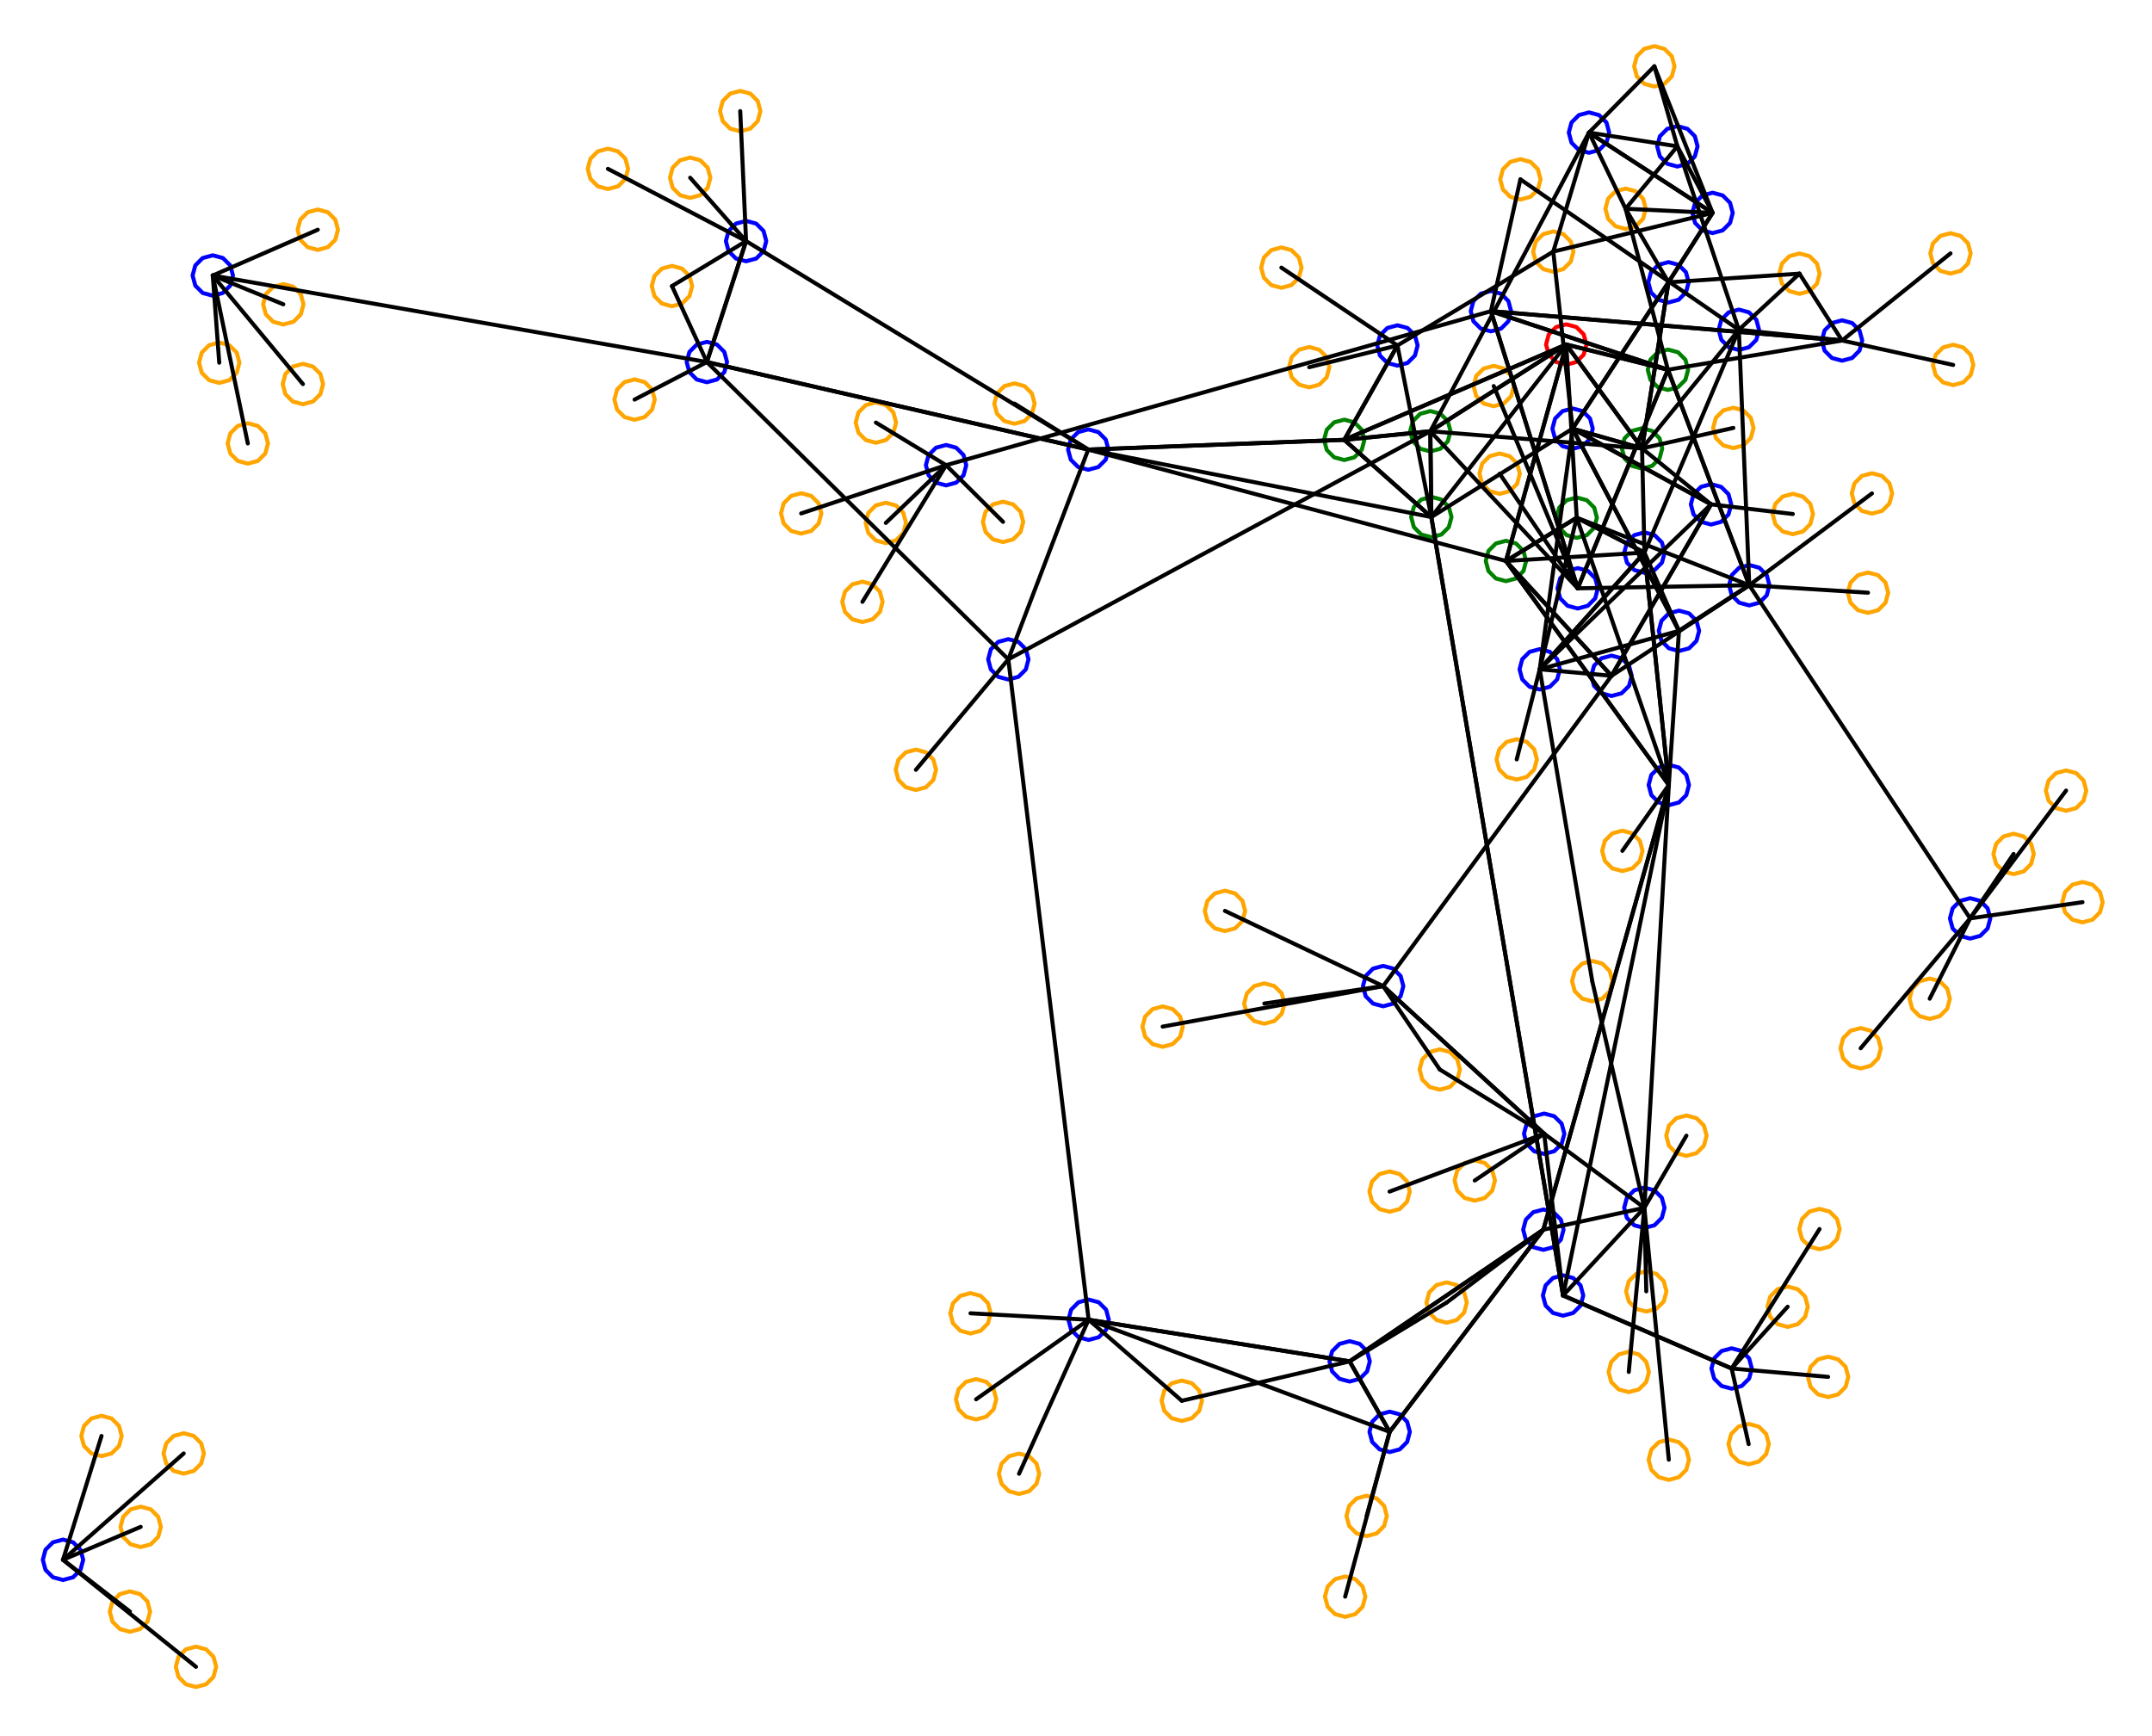 <?xml version="1.0" ?><!DOCTYPE svg  PUBLIC '-//W3C//DTD SVG 1.1//EN'  'http://www.w3.org/Graphics/SVG/1.1/DTD/svg11.dtd'><svg height="430.000" viewBox="-290.000 -231.000 533.000 430.000" width="533.000" xmlns="http://www.w3.org/2000/svg"><line fill="none" stroke="none" stroke-linecap="round" stroke-width="2.0" x1="0.0" x2="0.0" y1="0.0" y2="0.0"/><polygon fill="none" fill-rule="evenodd" points="0.0,0.0 0.0,0.0 0.0,0.0" stroke-linejoin="round"/><polyline fill="none" points="100.759,-80.269 103.259,-80.939 105.089,-82.769 105.759,-85.269 105.089,-87.769 103.259,-89.599 100.759,-90.269 98.259,-89.599 96.429,-87.769 95.759,-85.269 96.429,-82.769 98.259,-80.939 100.759,-80.269" stroke="#00f" stroke-linecap="round" stroke-linejoin="round"/><polyline fill="none" points="-264.857,129.701 -262.357,129.031 -260.527,127.201 -259.857,124.701 -260.527,122.201 -262.357,120.371 -264.857,119.701 -267.357,120.371 -269.187,122.201 -269.857,124.701 -269.187,127.201 -267.357,129.031 -264.857,129.701" stroke="#ffa500" stroke-linecap="round" stroke-linejoin="round"/><polyline fill="none" points="103.55,-193.16 106.05,-193.83 107.881,-195.66 108.55,-198.16 107.881,-200.66 106.05,-202.49 103.55,-203.16 101.05,-202.49 99.22,-200.66 98.55,-198.16 99.22,-195.66 101.05,-193.83 103.55,-193.16" stroke="#00f" stroke-linecap="round" stroke-linejoin="round"/><polyline fill="none" points="-105.215,-166.282 -102.715,-166.952 -100.885,-168.782 -100.215,-171.282 -100.885,-173.782 -102.715,-175.612 -105.215,-176.282 -107.715,-175.612 -109.545,-173.782 -110.215,-171.282 -109.545,-168.782 -107.715,-166.952 -105.215,-166.282" stroke="#00f" stroke-linecap="round" stroke-linejoin="round"/><polyline fill="none" points="-37.606,139.065 -35.106,138.395 -33.276,136.565 -32.606,134.065 -33.276,131.565 -35.106,129.734 -37.606,129.065 -40.106,129.734 -41.936,131.565 -42.606,134.065 -41.936,136.565 -40.106,138.395 -37.606,139.065" stroke="#ffa500" stroke-linecap="round" stroke-linejoin="round"/><polyline fill="none" points="79.265,-148.921 81.765,-149.591 83.595,-151.421 84.265,-153.921 83.595,-156.421 81.765,-158.251 79.265,-158.921 76.765,-158.251 74.935,-156.421 74.265,-153.921 74.935,-151.421 76.765,-149.591 79.265,-148.921" stroke="#00f" stroke-linecap="round" stroke-linejoin="round"/><polyline fill="none" points="97.139,94.902 99.639,94.232 101.469,92.402 102.139,89.902 101.469,87.402 99.639,85.572 97.139,84.902 94.639,85.572 92.809,87.402 92.139,89.902 92.809,92.402 94.639,94.232 97.139,94.902" stroke="#00f" stroke-linecap="round" stroke-linejoin="round"/><polyline fill="none" points="119.739,-209.568 122.239,-210.238 124.069,-212.068 124.739,-214.568 124.069,-217.068 122.239,-218.898 119.739,-219.568 117.239,-218.898 115.409,-217.068 114.739,-214.568 115.409,-212.068 117.239,-210.238 119.739,-209.568" stroke="#ffa500" stroke-linecap="round" stroke-linejoin="round"/><polyline fill="none" points="13.396,-0.364 15.896,-1.034 17.726,-2.864 18.396,-5.364 17.726,-7.864 15.896,-9.695 13.396,-10.364 10.896,-9.695 9.066,-7.864 8.396,-5.364 9.066,-2.864 10.896,-1.034 13.396,-0.364" stroke="#ffa500" stroke-linecap="round" stroke-linejoin="round"/><polyline fill="none" points="123.324,135.58 125.824,134.91 127.654,133.08 128.324,130.58 127.654,128.08 125.824,126.25 123.324,125.58 120.824,126.25 118.994,128.08 118.324,130.58 118.994,133.08 120.824,134.91 123.324,135.58" stroke="#ffa500" stroke-linecap="round" stroke-linejoin="round"/><polyline fill="none" points="64.26,-119.176 66.76,-119.846 68.59,-121.676 69.26,-124.176 68.59,-126.676 66.76,-128.506 64.26,-129.176 61.76,-128.506 59.93,-126.676 59.26,-124.176 59.93,-121.676 61.76,-119.846 64.26,-119.176" stroke="#008000" stroke-linecap="round" stroke-linejoin="round"/><polyline fill="none" points="92.254,78.6 94.754,77.93 96.584,76.1 97.254,73.6 96.584,71.1 94.754,69.27 92.254,68.6 89.754,69.27 87.924,71.1 87.254,73.6 87.924,76.1 89.754,77.93 92.254,78.6" stroke="#00f" stroke-linecap="round" stroke-linejoin="round"/><polyline fill="none" points="193.092,-163.231 195.592,-163.901 197.422,-165.731 198.092,-168.231 197.422,-170.731 195.592,-172.561 193.092,-173.231 190.592,-172.561 188.762,-170.731 188.092,-168.231 188.762,-165.731 190.592,-163.901 193.092,-163.231" stroke="#ffa500" stroke-linecap="round" stroke-linejoin="round"/><polyline fill="none" points="97.921,-140.663 100.421,-141.333 102.251,-143.163 102.921,-145.663 102.251,-148.163 100.421,-149.993 97.921,-150.663 95.421,-149.993 93.591,-148.163 92.921,-145.663 93.591,-143.163 95.421,-141.333 97.921,-140.663" stroke="#f00" stroke-linecap="round" stroke-linejoin="round"/><polyline fill="none" points="-139.429,-184.174 -136.929,-184.844 -135.099,-186.674 -134.429,-189.174 -135.099,-191.674 -136.929,-193.504 -139.429,-194.174 -141.929,-193.504 -143.76,-191.674 -144.429,-189.174 -143.76,-186.674 -141.929,-184.844 -139.429,-184.174" stroke="#ffa500" stroke-linecap="round" stroke-linejoin="round"/><polyline fill="none" points="166.232,-141.653 168.732,-142.323 170.562,-144.153 171.232,-146.653 170.562,-149.153 168.732,-150.984 166.232,-151.653 163.732,-150.984 161.902,-149.153 161.232,-146.653 161.902,-144.153 163.732,-142.323 166.232,-141.653" stroke="#00f" stroke-linecap="round" stroke-linejoin="round"/><polyline fill="none" points="86.568,-181.569 89.068,-182.239 90.898,-184.069 91.568,-186.569 90.898,-189.069 89.068,-190.899 86.568,-191.569 84.068,-190.899 82.238,-189.069 81.568,-186.569 82.238,-184.069 84.068,-182.239 86.568,-181.569" stroke="#ffa500" stroke-linecap="round" stroke-linejoin="round"/><polyline fill="none" points="-63.154,-35.315 -60.654,-35.985 -58.824,-37.815 -58.154,-40.315 -58.824,-42.815 -60.654,-44.645 -63.154,-45.315 -65.654,-44.645 -67.484,-42.815 -68.154,-40.315 -67.484,-37.815 -65.654,-35.985 -63.154,-35.315" stroke="#ffa500" stroke-linecap="round" stroke-linejoin="round"/><polyline fill="none" points="42.939,-117.046 45.439,-117.716 47.269,-119.546 47.939,-122.046 47.269,-124.546 45.439,-126.376 42.939,-127.046 40.439,-126.376 38.609,-124.546 37.939,-122.046 38.609,-119.546 40.439,-117.716 42.939,-117.046" stroke="#008000" stroke-linecap="round" stroke-linejoin="round"/><polyline fill="none" points="-40.26,-62.676 -37.76,-63.346 -35.929,-65.176 -35.26,-67.676 -35.929,-70.176 -37.76,-72.006 -40.26,-72.676 -42.76,-72.006 -44.59,-70.176 -45.26,-67.676 -44.59,-65.176 -42.76,-63.346 -40.26,-62.676" stroke="#00f" stroke-linecap="round" stroke-linejoin="round"/><polyline fill="none" points="172.662,-79.182 175.162,-79.852 176.993,-81.682 177.662,-84.182 176.993,-86.682 175.162,-88.513 172.662,-89.182 170.162,-88.513 168.332,-86.682 167.662,-84.182 168.332,-81.682 170.162,-79.852 172.662,-79.182" stroke="#ffa500" stroke-linecap="round" stroke-linejoin="round"/><polyline fill="none" points="170.842,33.664 173.342,32.994 175.172,31.164 175.842,28.664 175.172,26.164 173.342,24.334 170.842,23.664 168.342,24.334 166.512,26.164 165.842,28.664 166.512,31.164 168.342,32.994 170.842,33.664" stroke="#ffa500" stroke-linecap="round" stroke-linejoin="round"/><polyline fill="none" points="143.25,-81.037 145.75,-81.707 147.58,-83.537 148.25,-86.037 147.58,-88.537 145.75,-90.368 143.25,-91.037 140.75,-90.368 138.92,-88.537 138.25,-86.037 138.92,-83.537 140.75,-81.707 143.25,-81.037" stroke="#00f" stroke-linecap="round" stroke-linejoin="round"/><polyline fill="none" points="104.359,17.031 106.859,16.361 108.689,14.531 109.359,12.031 108.689,9.531 106.859,7.701 104.359,7.031 101.859,7.701 100.029,9.531 99.359,12.031 100.029,14.531 101.859,16.361 104.359,17.031" stroke="#ffa500" stroke-linecap="round" stroke-linejoin="round"/><polyline fill="none" points="54.165,69.163 56.665,68.493 58.495,66.663 59.165,64.163 58.495,61.663 56.665,59.832 54.165,59.163 51.665,59.832 49.835,61.663 49.165,64.163 49.835,66.663 51.665,68.493 54.165,69.163" stroke="#ffa500" stroke-linecap="round" stroke-linejoin="round"/><polyline fill="none" points="-237.298,-157.758 -234.798,-158.428 -232.968,-160.258 -232.298,-162.758 -232.968,-165.258 -234.798,-167.088 -237.298,-167.758 -239.798,-167.088 -241.628,-165.258 -242.298,-162.758 -241.628,-160.258 -239.798,-158.428 -237.298,-157.758" stroke="#00f" stroke-linecap="round" stroke-linejoin="round"/><polyline fill="none" points="113.405,113.841 115.905,113.171 117.735,111.341 118.405,108.841 117.735,106.341 115.905,104.511 113.405,103.841 110.905,104.511 109.075,106.341 108.405,108.841 109.075,111.341 110.905,113.171 113.405,113.841" stroke="#ffa500" stroke-linecap="round" stroke-linejoin="round"/><polyline fill="none" points="-274.394,160.375 -271.894,159.705 -270.064,157.875 -269.394,155.375 -270.064,152.875 -271.894,151.045 -274.394,150.375 -276.894,151.045 -278.724,152.875 -279.394,155.375 -278.724,157.875 -276.894,159.705 -274.394,160.375" stroke="#00f" stroke-linecap="round" stroke-linejoin="round"/><polyline fill="none" points="193.75,-135.602 196.25,-136.272 198.081,-138.102 198.75,-140.602 198.081,-143.102 196.25,-144.932 193.75,-145.602 191.25,-144.932 189.42,-143.102 188.75,-140.602 189.42,-138.102 191.25,-136.272 193.75,-135.602" stroke="#ffa500" stroke-linecap="round" stroke-linejoin="round"/><polyline fill="none" points="225.786,-2.521 228.286,-3.191 230.116,-5.021 230.786,-7.521 230.116,-10.021 228.286,-11.852 225.786,-12.521 223.286,-11.852 221.456,-10.021 220.786,-7.521 221.456,-5.021 223.286,-3.191 225.786,-2.521" stroke="#ffa500" stroke-linecap="round" stroke-linejoin="round"/><polyline fill="none" points="-49.63,99.316 -47.13,98.646 -45.3,96.816 -44.63,94.316 -45.3,91.816 -47.13,89.986 -49.63,89.316 -52.13,89.986 -53.961,91.816 -54.63,94.316 -53.961,96.816 -52.13,98.646 -49.63,99.316" stroke="#ffa500" stroke-linecap="round" stroke-linejoin="round"/><polyline fill="none" points="85.657,-37.891 88.157,-38.561 89.987,-40.391 90.657,-42.891 89.987,-45.391 88.157,-47.222 85.657,-47.891 83.157,-47.222 81.327,-45.391 80.657,-42.891 81.327,-40.391 83.157,-38.561 85.657,-37.891" stroke="#ffa500" stroke-linecap="round" stroke-linejoin="round"/><polyline fill="none" points="134.163,-173.264 136.663,-173.933 138.493,-175.764 139.163,-178.264 138.493,-180.764 136.663,-182.594 134.163,-183.264 131.663,-182.594 129.833,-180.764 129.163,-178.264 129.833,-175.764 131.663,-173.933 134.163,-173.264" stroke="#00f" stroke-linecap="round" stroke-linejoin="round"/><polyline fill="none" points="-20.466,-114.637 -17.966,-115.307 -16.136,-117.137 -15.466,-119.637 -16.136,-122.137 -17.966,-123.967 -20.466,-124.637 -22.966,-123.967 -24.796,-122.137 -25.466,-119.637 -24.796,-117.137 -22.966,-115.307 -20.466,-114.637" stroke="#00f" stroke-linecap="round" stroke-linejoin="round"/><polyline fill="none" points="92.454,54.836 94.954,54.166 96.785,52.336 97.454,49.836 96.785,47.336 94.954,45.506 92.454,44.836 89.954,45.506 88.124,47.336 87.454,49.836 88.124,52.336 89.954,54.166 92.454,54.836" stroke="#00f" stroke-linecap="round" stroke-linejoin="round"/><polyline fill="none" points="143.103,131.717 145.603,131.047 147.433,129.217 148.103,126.717 147.433,124.217 145.603,122.386 143.103,121.717 140.603,122.386 138.773,124.217 138.103,126.717 138.773,129.217 140.603,131.047 143.103,131.717" stroke="#ffa500" stroke-linecap="round" stroke-linejoin="round"/><polyline fill="none" points="155.682,-158.214 158.182,-158.884 160.012,-160.714 160.682,-163.214 160.012,-165.714 158.182,-167.544 155.682,-168.214 153.182,-167.544 151.352,-165.714 150.682,-163.214 151.352,-160.714 153.182,-158.884 155.682,-158.214" stroke="#ffa500" stroke-linecap="round" stroke-linejoin="round"/><polyline fill="none" points="43.163,169.508 45.663,168.838 47.493,167.008 48.163,164.508 47.493,162.008 45.663,160.178 43.163,159.508 40.663,160.178 38.833,162.008 38.163,164.508 38.833,167.008 40.663,168.838 43.163,169.508" stroke="#ffa500" stroke-linecap="round" stroke-linejoin="round"/><polyline fill="none" points="99.492,-119.819 101.992,-120.489 103.822,-122.319 104.492,-124.819 103.822,-127.319 101.992,-129.15 99.492,-129.819 96.992,-129.15 95.162,-127.319 94.492,-124.819 95.162,-122.319 96.992,-120.489 99.492,-119.819" stroke="#00f" stroke-linecap="round" stroke-linejoin="round"/><polyline fill="none" points="116.7,-114.929 119.2,-115.599 121.03,-117.429 121.7,-119.929 121.03,-122.429 119.2,-124.259 116.7,-124.929 114.2,-124.259 112.37,-122.429 111.7,-119.929 112.37,-117.429 114.2,-115.599 116.7,-114.929" stroke="#008000" stroke-linecap="round" stroke-linejoin="round"/><polyline fill="none" points="-73.06,-121.326 -70.56,-121.995 -68.73,-123.826 -68.06,-126.326 -68.73,-128.826 -70.56,-130.656 -73.06,-131.326 -75.56,-130.656 -77.39,-128.826 -78.06,-126.326 -77.39,-123.826 -75.56,-121.995 -73.06,-121.326" stroke="#ffa500" stroke-linecap="round" stroke-linejoin="round"/><polyline fill="none" points="197.954,1.493 200.454,0.824 202.284,-1.007 202.954,-3.507 202.284,-6.007 200.454,-7.837 197.954,-8.507 195.454,-7.837 193.624,-6.007 192.954,-3.507 193.624,-1.007 195.454,0.824 197.954,1.493" stroke="#00f" stroke-linecap="round" stroke-linejoin="round"/><polyline fill="none" points="160.649,78.453 163.149,77.783 164.98,75.953 165.649,73.453 164.98,70.953 163.149,69.123 160.649,68.453 158.149,69.123 156.319,70.953 155.649,73.453 156.319,75.953 158.149,77.783 160.649,78.453" stroke="#ffa500" stroke-linecap="round" stroke-linejoin="round"/><polyline fill="none" points="2.701,120.981 5.201,120.311 7.032,118.481 7.701,115.981 7.032,113.481 5.201,111.651 2.701,110.981 0.201,111.651 -1.629,113.481 -2.299,115.981 -1.629,118.481 0.201,120.311 2.701,120.981" stroke="#ffa500" stroke-linecap="round" stroke-linejoin="round"/><polyline fill="none" points="52.574,18.267 55.074,17.597 56.904,15.767 57.574,13.267 56.904,10.767 55.074,8.937 52.574,8.267 50.074,8.937 48.244,10.767 47.574,13.267 48.244,15.767 50.074,17.597 52.574,18.267" stroke="#00f" stroke-linecap="round" stroke-linejoin="round"/><polyline fill="none" points="-91.567,-98.822 -89.067,-99.492 -87.237,-101.322 -86.567,-103.822 -87.237,-106.322 -89.067,-108.152 -91.567,-108.822 -94.067,-108.152 -95.897,-106.322 -96.567,-103.822 -95.897,-101.322 -94.067,-99.492 -91.567,-98.822" stroke="#ffa500" stroke-linecap="round" stroke-linejoin="round"/><polyline fill="none" points="79.959,-130.373 82.459,-131.042 84.289,-132.873 84.959,-135.373 84.289,-137.873 82.459,-139.703 79.959,-140.373 77.459,-139.703 75.629,-137.873 74.959,-135.373 75.629,-132.873 77.459,-131.042 79.959,-130.373" stroke="#ffa500" stroke-linecap="round" stroke-linejoin="round"/><polyline fill="none" points="-228.622,-116.159 -226.122,-116.828 -224.292,-118.659 -223.622,-121.159 -224.292,-123.659 -226.122,-125.489 -228.622,-126.159 -231.122,-125.489 -232.952,-123.659 -233.622,-121.159 -232.952,-118.659 -231.122,-116.828 -228.622,-116.159" stroke="#ffa500" stroke-linecap="round" stroke-linejoin="round"/><polyline fill="none" points="139.309,-120.002 141.809,-120.672 143.639,-122.502 144.309,-125.002 143.639,-127.502 141.809,-129.332 139.309,-130.002 136.809,-129.332 134.979,-127.502 134.309,-125.002 134.979,-122.502 136.809,-120.672 139.309,-120.002" stroke="#ffa500" stroke-linecap="round" stroke-linejoin="round"/><polyline fill="none" points="-106.661,-198.476 -104.161,-199.146 -102.331,-200.976 -101.661,-203.476 -102.331,-205.976 -104.161,-207.806 -106.661,-208.476 -109.161,-207.806 -110.991,-205.976 -111.661,-203.476 -110.991,-200.976 -109.161,-199.146 -106.661,-198.476" stroke="#ffa500" stroke-linecap="round" stroke-linejoin="round"/><polyline fill="none" points="68.299,96.651 70.799,95.981 72.63,94.151 73.299,91.651 72.63,89.151 70.799,87.321 68.299,86.651 65.799,87.321 63.969,89.151 63.299,91.651 63.969,94.151 65.799,95.981 68.299,96.651" stroke="#ffa500" stroke-linecap="round" stroke-linejoin="round"/><polyline fill="none" points="123.241,-156.07 125.741,-156.74 127.572,-158.57 128.241,-161.07 127.572,-163.57 125.741,-165.4 123.241,-166.07 120.741,-165.4 118.911,-163.57 118.241,-161.07 118.911,-158.57 120.741,-156.74 123.241,-156.07" stroke="#00f" stroke-linecap="round" stroke-linejoin="round"/><polyline fill="none" points="162.777,115.066 165.277,114.396 167.107,112.566 167.777,110.066 167.107,107.566 165.277,105.736 162.777,105.066 160.277,105.736 158.447,107.566 157.777,110.066 158.447,112.566 160.277,114.396 162.777,115.066" stroke="#ffa500" stroke-linecap="round" stroke-linejoin="round"/><polyline fill="none" points="91.356,-60.21 93.856,-60.88 95.686,-62.71 96.356,-65.21 95.686,-67.71 93.856,-69.54 91.356,-70.21 88.856,-69.54 87.026,-67.71 86.356,-65.21 87.026,-62.71 88.856,-60.88 91.356,-60.21" stroke="#00f" stroke-linecap="round" stroke-linejoin="round"/><polyline fill="none" points="127.686,55.318 130.186,54.648 132.017,52.818 132.686,50.318 132.017,47.818 130.186,45.988 127.686,45.318 125.186,45.988 123.356,47.818 122.686,50.318 123.356,52.818 125.186,54.648 127.686,55.318" stroke="#ffa500" stroke-linecap="round" stroke-linejoin="round"/><polyline fill="none" points="221.719,-30.16 224.219,-30.83 226.049,-32.66 226.719,-35.16 226.049,-37.66 224.219,-39.49 221.719,-40.16 219.219,-39.49 217.389,-37.66 216.719,-35.16 217.389,-32.66 219.219,-30.83 221.719,-30.16" stroke="#ffa500" stroke-linecap="round" stroke-linejoin="round"/><polyline fill="none" points="-48.243,120.617 -45.743,119.947 -43.913,118.117 -43.243,115.617 -43.913,113.117 -45.743,111.287 -48.243,110.617 -50.743,111.287 -52.573,113.117 -53.243,115.617 -52.573,118.117 -50.743,119.947 -48.243,120.617" stroke="#ffa500" stroke-linecap="round" stroke-linejoin="round"/><polyline fill="none" points="173.639,-103.774 176.139,-104.444 177.969,-106.274 178.639,-108.774 177.969,-111.274 176.139,-113.104 173.639,-113.774 171.139,-113.104 169.309,-111.274 168.639,-108.774 169.309,-106.274 171.139,-104.444 173.639,-103.774" stroke="#ffa500" stroke-linecap="round" stroke-linejoin="round"/><polyline fill="none" points="154.039,-98.675 156.539,-99.345 158.369,-101.175 159.039,-103.675 158.369,-106.175 156.539,-108.005 154.039,-108.675 151.539,-108.005 149.709,-106.175 149.039,-103.675 149.709,-101.175 151.539,-99.345 154.039,-98.675" stroke="#ffa500" stroke-linecap="round" stroke-linejoin="round"/><polyline fill="none" points="-241.46,186.887 -238.96,186.217 -237.13,184.387 -236.46,181.887 -237.13,179.387 -238.96,177.557 -241.46,176.887 -243.96,177.557 -245.79,179.387 -246.46,181.887 -245.79,184.387 -243.96,186.217 -241.46,186.887" stroke="#ffa500" stroke-linecap="round" stroke-linejoin="round"/><polyline fill="none" points="-244.498,134.03 -241.998,133.36 -240.168,131.53 -239.498,129.03 -240.168,126.53 -241.998,124.7 -244.498,124.03 -246.998,124.7 -248.828,126.53 -249.498,129.03 -248.828,131.53 -246.998,133.36 -244.498,134.03" stroke="#ffa500" stroke-linecap="round" stroke-linejoin="round"/><polyline fill="none" points="-214.979,-130.867 -212.479,-131.537 -210.649,-133.367 -209.979,-135.867 -210.649,-138.367 -212.479,-140.197 -214.979,-140.867 -217.479,-140.197 -219.309,-138.367 -219.979,-135.867 -219.309,-133.367 -217.479,-131.537 -214.979,-130.867" stroke="#ffa500" stroke-linecap="round" stroke-linejoin="round"/><polyline fill="none" points="-257.814,173.203 -255.314,172.533 -253.484,170.703 -252.814,168.203 -253.484,165.703 -255.314,163.873 -257.814,163.203 -260.314,163.873 -262.144,165.703 -262.814,168.203 -262.144,170.703 -260.314,172.533 -257.814,173.203" stroke="#ffa500" stroke-linecap="round" stroke-linejoin="round"/><polyline fill="none" points="54.187,128.686 56.687,128.016 58.517,126.186 59.187,123.686 58.517,121.186 56.687,119.356 54.187,118.686 51.687,119.356 49.857,121.186 49.187,123.686 49.857,126.186 51.687,128.016 54.187,128.686" stroke="#00f" stroke-linecap="round" stroke-linejoin="round"/><polyline fill="none" points="138.888,112.99 141.388,112.32 143.218,110.49 143.888,107.99 143.218,105.49 141.388,103.66 138.888,102.99 136.388,103.66 134.558,105.49 133.888,107.99 134.558,110.49 136.388,112.32 138.888,112.99" stroke="#00f" stroke-linecap="round" stroke-linejoin="round"/><polyline fill="none" points="133.785,-101.07 136.285,-101.74 138.115,-103.57 138.785,-106.07 138.115,-108.57 136.285,-110.4 133.785,-111.07 131.285,-110.4 129.455,-108.57 128.785,-106.07 129.455,-103.57 131.285,-101.74 133.785,-101.07" stroke="#00f" stroke-linecap="round" stroke-linejoin="round"/><polyline fill="none" points="-114.927,-136.319 -112.427,-136.989 -110.597,-138.819 -109.927,-141.319 -110.597,-143.819 -112.427,-145.649 -114.927,-146.319 -117.427,-145.649 -119.257,-143.819 -119.927,-141.319 -119.257,-138.819 -117.427,-136.989 -114.927,-136.319" stroke="#00f" stroke-linecap="round" stroke-linejoin="round"/><polyline fill="none" points="66.599,38.925 69.099,38.255 70.929,36.425 71.599,33.925 70.929,31.425 69.099,29.595 66.599,28.925 64.099,29.595 62.269,31.425 61.599,33.925 62.269,36.425 64.099,38.255 66.599,38.925" stroke="#ffa500" stroke-linecap="round" stroke-linejoin="round"/><polyline fill="none" points="44.271,111.222 46.771,110.552 48.601,108.722 49.271,106.222 48.601,103.722 46.771,101.892 44.271,101.222 41.771,101.892 39.941,103.722 39.271,106.222 39.941,108.722 41.771,110.552 44.271,111.222" stroke="#00f" stroke-linecap="round" stroke-linejoin="round"/><polyline fill="none" points="-41.567,-96.73 -39.067,-97.4 -37.237,-99.23 -36.567,-101.73 -37.237,-104.23 -39.067,-106.06 -41.567,-106.73 -44.067,-106.06 -45.897,-104.23 -46.567,-101.73 -45.897,-99.23 -44.067,-97.4 -41.567,-96.73" stroke="#ffa500" stroke-linecap="round" stroke-linejoin="round"/><polyline fill="none" points="-235.701,-136.157 -233.201,-136.827 -231.371,-138.657 -230.701,-141.157 -231.371,-143.657 -233.201,-145.487 -235.701,-146.157 -238.201,-145.487 -240.032,-143.657 -240.701,-141.157 -240.032,-138.657 -238.201,-136.827 -235.701,-136.157" stroke="#ffa500" stroke-linecap="round" stroke-linejoin="round"/><polyline fill="none" points="82.988,-87.043 85.488,-87.713 87.318,-89.543 87.988,-92.043 87.318,-94.543 85.488,-96.373 82.988,-97.043 80.488,-96.373 78.658,-94.543 77.988,-92.043 78.658,-89.543 80.488,-87.713 82.988,-87.043" stroke="#008000" stroke-linecap="round" stroke-linejoin="round"/><polyline fill="none" points="64.51,-97.926 67.01,-98.596 68.84,-100.426 69.51,-102.926 68.84,-105.426 67.01,-107.256 64.51,-107.926 62.01,-107.256 60.18,-105.426 59.51,-102.926 60.18,-100.426 62.01,-98.596 64.51,-97.926" stroke="#008000" stroke-linecap="round" stroke-linejoin="round"/><polyline fill="none" points="27.368,-159.707 29.868,-160.377 31.698,-162.207 32.368,-164.707 31.698,-167.207 29.868,-169.037 27.368,-169.707 24.868,-169.037 23.038,-167.207 22.368,-164.707 23.038,-162.207 24.868,-160.377 27.368,-159.707" stroke="#ffa500" stroke-linecap="round" stroke-linejoin="round"/><polyline fill="none" points="100.517,-97.763 103.017,-98.433 104.847,-100.263 105.517,-102.763 104.847,-105.263 103.017,-107.093 100.517,-107.763 98.017,-107.093 96.186,-105.263 95.517,-102.763 96.186,-100.263 98.017,-98.433 100.517,-97.763" stroke="#008000" stroke-linecap="round" stroke-linejoin="round"/><polyline fill="none" points="123.327,-31.548 125.827,-32.218 127.657,-34.048 128.327,-36.548 127.657,-39.048 125.827,-40.878 123.327,-41.548 120.827,-40.878 118.997,-39.048 118.327,-36.548 118.997,-34.048 120.827,-32.218 123.327,-31.548" stroke="#00f" stroke-linecap="round" stroke-linejoin="round"/><polyline fill="none" points="-76.392,-76.92 -73.892,-77.59 -72.062,-79.42 -71.392,-81.92 -72.062,-84.42 -73.892,-86.251 -76.392,-86.92 -78.892,-86.251 -80.722,-84.42 -81.392,-81.92 -80.722,-79.42 -78.892,-77.59 -76.392,-76.92" stroke="#ffa500" stroke-linecap="round" stroke-linejoin="round"/><polyline fill="none" points="94.711,-163.678 97.211,-164.348 99.041,-166.178 99.711,-168.678 99.041,-171.178 97.211,-173.008 94.711,-173.678 92.211,-173.008 90.381,-171.178 89.711,-168.678 90.381,-166.178 92.211,-164.348 94.711,-163.678" stroke="#ffa500" stroke-linecap="round" stroke-linejoin="round"/><polyline fill="none" points="125.84,-69.736 128.34,-70.406 130.171,-72.236 130.84,-74.736 130.171,-77.236 128.34,-79.066 125.84,-79.736 123.34,-79.066 121.51,-77.236 120.84,-74.736 121.51,-72.236 123.34,-70.406 125.84,-69.736" stroke="#00f" stroke-linecap="round" stroke-linejoin="round"/><polyline fill="none" points="48.485,149.509 50.985,148.84 52.815,147.009 53.485,144.509 52.815,142.009 50.985,140.179 48.485,139.509 45.985,140.179 44.155,142.009 43.485,144.509 44.155,147.009 45.985,148.84 48.485,149.509" stroke="#ffa500" stroke-linecap="round" stroke-linejoin="round"/><polyline fill="none" points="-38.744,-126.027 -36.244,-126.697 -34.414,-128.527 -33.744,-131.027 -34.414,-133.527 -36.244,-135.357 -38.744,-136.027 -41.244,-135.357 -43.074,-133.527 -43.744,-131.027 -43.074,-128.527 -41.244,-126.697 -38.744,-126.027" stroke="#ffa500" stroke-linecap="round" stroke-linejoin="round"/><polyline fill="none" points="-119.062,-181.975 -116.562,-182.645 -114.732,-184.475 -114.062,-186.975 -114.732,-189.475 -116.562,-191.305 -119.062,-191.975 -121.562,-191.305 -123.392,-189.475 -124.062,-186.975 -123.392,-184.475 -121.562,-182.645 -119.062,-181.975" stroke="#ffa500" stroke-linecap="round" stroke-linejoin="round"/><polyline fill="none" points="-2.036,28.303 0.464,27.633 2.294,25.803 2.964,23.303 2.294,20.803 0.464,18.973 -2.036,18.303 -4.536,18.973 -6.367,20.803 -7.036,23.303 -6.367,25.803 -4.536,27.633 -2.036,28.303" stroke="#ffa500" stroke-linecap="round" stroke-linejoin="round"/><polyline fill="none" points="117.747,93.878 120.247,93.208 122.077,91.378 122.747,88.878 122.077,86.378 120.247,84.548 117.747,83.878 115.247,84.548 113.417,86.378 112.747,88.878 113.417,91.378 115.247,93.208 117.747,93.878" stroke="#ffa500" stroke-linecap="round" stroke-linejoin="round"/><polyline fill="none" points="-20.375,100.914 -17.875,100.244 -16.045,98.414 -15.375,95.914 -16.045,93.414 -17.875,91.583 -20.375,90.914 -22.875,91.583 -24.705,93.414 -25.375,95.914 -24.705,98.414 -22.875,100.244 -20.375,100.914" stroke="#00f" stroke-linecap="round" stroke-linejoin="round"/><polyline fill="none" points="117.267,73.184 119.767,72.514 121.598,70.684 122.267,68.184 121.598,65.684 119.767,63.854 117.267,63.184 114.767,63.854 112.937,65.684 112.267,68.184 112.937,70.684 114.767,72.514 117.267,73.184" stroke="#00f" stroke-linecap="round" stroke-linejoin="round"/><polyline fill="none" points="75.263,66.421 77.763,65.751 79.594,63.921 80.263,61.421 79.594,58.921 77.763,57.091 75.263,56.421 72.763,57.091 70.933,58.921 70.263,61.421 70.933,63.921 72.763,65.751 75.263,66.421" stroke="#ffa500" stroke-linecap="round" stroke-linejoin="round"/><polyline fill="none" points="56.113,-140.423 58.613,-141.093 60.443,-142.923 61.113,-145.423 60.443,-147.923 58.613,-149.753 56.113,-150.423 53.613,-149.753 51.782,-147.923 51.113,-145.423 51.782,-142.923 53.613,-141.093 56.113,-140.423" stroke="#00f" stroke-linecap="round" stroke-linejoin="round"/><polyline fill="none" points="23.142,22.586 25.642,21.916 27.472,20.086 28.142,17.586 27.472,15.086 25.642,13.256 23.142,12.586 20.642,13.256 18.812,15.086 18.142,17.586 18.812,20.086 20.642,21.916 23.142,22.586" stroke="#ffa500" stroke-linecap="round" stroke-linejoin="round"/><polyline fill="none" points="112.623,-174.29 115.123,-174.96 116.953,-176.79 117.623,-179.29 116.953,-181.79 115.123,-183.62 112.623,-184.29 110.123,-183.62 108.293,-181.79 107.623,-179.29 108.293,-176.79 110.123,-174.96 112.623,-174.29" stroke="#ffa500" stroke-linecap="round" stroke-linejoin="round"/><polyline fill="none" points="34.257,-135.043 36.757,-135.713 38.587,-137.543 39.257,-140.043 38.587,-142.543 36.757,-144.373 34.257,-145.043 31.757,-144.373 29.927,-142.543 29.257,-140.043 29.927,-137.543 31.757,-135.713 34.257,-135.043" stroke="#ffa500" stroke-linecap="round" stroke-linejoin="round"/><polyline fill="none" points="140.671,-144.312 143.171,-144.982 145.001,-146.812 145.671,-149.312 145.001,-151.812 143.171,-153.642 140.671,-154.312 138.171,-153.642 136.341,-151.812 135.671,-149.312 136.341,-146.812 138.171,-144.982 140.671,-144.312" stroke="#00f" stroke-linecap="round" stroke-linejoin="round"/><polyline fill="none" points="152.764,97.685 155.264,97.015 157.094,95.185 157.764,92.685 157.094,90.185 155.264,88.355 152.764,87.685 150.264,88.355 148.434,90.185 147.764,92.685 148.434,95.185 150.264,97.015 152.764,97.685" stroke="#ffa500" stroke-linecap="round" stroke-linejoin="round"/><polyline fill="none" points="-255.153,152.217 -252.653,151.547 -250.822,149.717 -250.153,147.217 -250.822,144.717 -252.653,142.887 -255.153,142.217 -257.653,142.887 -259.483,144.717 -260.153,147.217 -259.483,149.717 -257.653,151.547 -255.153,152.217" stroke="#ffa500" stroke-linecap="round" stroke-linejoin="round"/><polyline fill="none" points="109.138,-58.599 111.638,-59.269 113.469,-61.099 114.138,-63.599 113.469,-66.099 111.638,-67.93 109.138,-68.599 106.638,-67.93 104.808,-66.099 104.138,-63.599 104.808,-61.099 106.638,-59.269 109.138,-58.599" stroke="#00f" stroke-linecap="round" stroke-linejoin="round"/><polyline fill="none" points="111.818,-15.232 114.318,-15.902 116.149,-17.732 116.818,-20.232 116.149,-22.732 114.318,-24.562 111.818,-25.232 109.318,-24.562 107.488,-22.732 106.818,-20.232 107.488,-17.732 109.318,-15.902 111.818,-15.232" stroke="#ffa500" stroke-linecap="round" stroke-linejoin="round"/><polyline fill="none" points="81.428,-108.666 83.928,-109.336 85.758,-111.166 86.428,-113.666 85.758,-116.166 83.928,-117.996 81.428,-118.666 78.928,-117.996 77.097,-116.166 76.428,-113.666 77.097,-111.166 78.928,-109.336 81.428,-108.666" stroke="#ffa500" stroke-linecap="round" stroke-linejoin="round"/><polyline fill="none" points="187.94,21.388 190.44,20.718 192.27,18.888 192.94,16.388 192.27,13.888 190.44,12.058 187.94,11.388 185.44,12.058 183.609,13.888 182.94,16.388 183.609,18.888 185.44,20.718 187.94,21.388" stroke="#ffa500" stroke-linecap="round" stroke-linejoin="round"/><polyline fill="none" points="123.104,-134.412 125.604,-135.082 127.434,-136.912 128.104,-139.412 127.434,-141.912 125.604,-143.742 123.104,-144.412 120.604,-143.742 118.774,-141.912 118.104,-139.412 118.774,-136.912 120.604,-135.082 123.104,-134.412" stroke="#008000" stroke-linecap="round" stroke-linejoin="round"/><polyline fill="none" points="208.722,-14.47 211.222,-15.14 213.052,-16.97 213.722,-19.47 213.052,-21.97 211.222,-23.801 208.722,-24.47 206.222,-23.801 204.392,-21.97 203.722,-19.47 204.392,-16.97 206.222,-15.14 208.722,-14.47" stroke="#ffa500" stroke-linecap="round" stroke-linejoin="round"/><polyline fill="none" points="117.294,-89.118 119.794,-89.788 121.624,-91.618 122.294,-94.118 121.624,-96.618 119.794,-98.448 117.294,-99.118 114.794,-98.448 112.964,-96.618 112.294,-94.118 112.964,-91.618 114.794,-89.788 117.294,-89.118" stroke="#00f" stroke-linecap="round" stroke-linejoin="round"/><polyline fill="none" points="125.446,-189.754 127.946,-190.424 129.776,-192.254 130.446,-194.754 129.776,-197.254 127.946,-199.084 125.446,-199.754 122.946,-199.084 121.116,-197.254 120.446,-194.754 121.116,-192.254 122.946,-190.424 125.446,-189.754" stroke="#00f" stroke-linecap="round" stroke-linejoin="round"/><polyline fill="none" points="-123.569,-155.137 -121.069,-155.807 -119.239,-157.637 -118.569,-160.137 -119.239,-162.637 -121.069,-164.467 -123.569,-165.137 -126.069,-164.467 -127.899,-162.637 -128.569,-160.137 -127.899,-157.637 -126.069,-155.807 -123.569,-155.137" stroke="#ffa500" stroke-linecap="round" stroke-linejoin="round"/><polyline fill="none" points="-132.832,-127.021 -130.332,-127.69 -128.502,-129.521 -127.832,-132.021 -128.502,-134.521 -130.332,-136.351 -132.832,-137.021 -135.332,-136.351 -137.162,-134.521 -137.832,-132.021 -137.162,-129.521 -135.332,-127.69 -132.832,-127.021" stroke="#ffa500" stroke-linecap="round" stroke-linejoin="round"/><polyline fill="none" points="-211.29,-169.098 -208.79,-169.767 -206.96,-171.598 -206.29,-174.098 -206.96,-176.598 -208.79,-178.428 -211.29,-179.098 -213.79,-178.428 -215.621,-176.598 -216.29,-174.098 -215.621,-171.598 -213.79,-169.767 -211.29,-169.098" stroke="#ffa500" stroke-linecap="round" stroke-linejoin="round"/><polyline fill="none" points="-219.827,-150.624 -217.327,-151.294 -215.497,-153.124 -214.827,-155.624 -215.497,-158.124 -217.327,-159.954 -219.827,-160.624 -222.327,-159.954 -224.157,-158.124 -224.827,-155.624 -224.157,-153.124 -222.327,-151.294 -219.827,-150.624" stroke="#ffa500" stroke-linecap="round" stroke-linejoin="round"/><polyline fill="none" points="-55.681,-110.769 -53.181,-111.439 -51.351,-113.269 -50.681,-115.769 -51.351,-118.269 -53.181,-120.099 -55.681,-120.769 -58.181,-120.099 -60.011,-118.269 -60.681,-115.769 -60.011,-113.269 -58.181,-111.439 -55.681,-110.769" stroke="#00f" stroke-linecap="round" stroke-linejoin="round"/><polyline fill="none" points="-70.599,-96.465 -68.099,-97.135 -66.269,-98.965 -65.599,-101.465 -66.269,-103.965 -68.099,-105.795 -70.599,-106.465 -73.099,-105.795 -74.929,-103.965 -75.599,-101.465 -74.929,-98.965 -73.099,-97.135 -70.599,-96.465" stroke="#ffa500" stroke-linecap="round" stroke-linejoin="round"/><line fill="none" stroke="#000" stroke-linecap="round" x1="100.759" x2="123.104" y1="-85.269" y2="-139.412"/><line fill="none" stroke="#000" stroke-linecap="round" x1="100.759" x2="79.265" y1="-85.269" y2="-153.921"/><line fill="none" stroke="#000" stroke-linecap="round" x1="100.759" x2="143.25" y1="-85.269" y2="-86.037"/><line fill="none" stroke="#000" stroke-linecap="round" x1="100.759" x2="79.959" y1="-85.269" y2="-135.373"/><line fill="none" stroke="#000" stroke-linecap="round" x1="100.759" x2="81.428" y1="-85.269" y2="-113.666"/><line fill="none" stroke="#000" stroke-linecap="round" x1="103.55" x2="134.163" y1="-198.16" y2="-178.264"/><line fill="none" stroke="#000" stroke-linecap="round" x1="103.55" x2="112.623" y1="-198.16" y2="-179.29"/><line fill="none" stroke="#000" stroke-linecap="round" x1="103.55" x2="119.739" y1="-198.16" y2="-214.568"/><line fill="none" stroke="#000" stroke-linecap="round" x1="103.55" x2="94.711" y1="-198.16" y2="-168.678"/><line fill="none" stroke="#000" stroke-linecap="round" x1="103.55" x2="64.26" y1="-198.16" y2="-124.176"/><line fill="none" stroke="#000" stroke-linecap="round" x1="-105.215" x2="-139.429" y1="-171.282" y2="-189.174"/><line fill="none" stroke="#000" stroke-linecap="round" x1="-105.215" x2="-123.569" y1="-171.282" y2="-160.137"/><line fill="none" stroke="#000" stroke-linecap="round" x1="-105.215" x2="-106.661" y1="-171.282" y2="-203.476"/><line fill="none" stroke="#000" stroke-linecap="round" x1="-105.215" x2="-114.927" y1="-171.282" y2="-141.319"/><line fill="none" stroke="#000" stroke-linecap="round" x1="-105.215" x2="-119.062" y1="-171.282" y2="-186.975"/><line fill="none" stroke="#000" stroke-linecap="round" x1="79.265" x2="100.759" y1="-153.921" y2="-85.269"/><line fill="none" stroke="#000" stroke-linecap="round" x1="79.265" x2="123.104" y1="-153.921" y2="-139.412"/><line fill="none" stroke="#000" stroke-linecap="round" x1="79.265" x2="166.232" y1="-153.921" y2="-146.653"/><line fill="none" stroke="#000" stroke-linecap="round" x1="79.265" x2="-55.681" y1="-153.921" y2="-115.769"/><line fill="none" stroke="#000" stroke-linecap="round" x1="79.265" x2="86.568" y1="-153.921" y2="-186.569"/><line fill="none" stroke="#000" stroke-linecap="round" x1="97.139" x2="64.51" y1="89.902" y2="-102.926"/><line fill="none" stroke="#000" stroke-linecap="round" x1="97.139" x2="123.327" y1="89.902" y2="-36.548"/><line fill="none" stroke="#000" stroke-linecap="round" x1="97.139" x2="92.454" y1="89.902" y2="49.836"/><line fill="none" stroke="#000" stroke-linecap="round" x1="97.139" x2="138.888" y1="89.902" y2="107.99"/><line fill="none" stroke="#000" stroke-linecap="round" x1="97.139" x2="117.267" y1="89.902" y2="68.184"/><line fill="none" stroke="#000" stroke-linecap="round" x1="64.26" x2="97.921" y1="-124.176" y2="-145.663"/><line fill="none" stroke="#000" stroke-linecap="round" x1="64.26" x2="42.939" y1="-124.176" y2="-122.046"/><line fill="none" stroke="#000" stroke-linecap="round" x1="64.26" x2="64.51" y1="-124.176" y2="-102.926"/><line fill="none" stroke="#000" stroke-linecap="round" x1="64.26" x2="100.759" y1="-124.176" y2="-85.269"/><line fill="none" stroke="#000" stroke-linecap="round" x1="64.26" x2="116.7" y1="-124.176" y2="-119.929"/><line fill="none" stroke="#000" stroke-linecap="round" x1="92.254" x2="54.187" y1="73.6" y2="123.686"/><line fill="none" stroke="#000" stroke-linecap="round" x1="92.254" x2="44.271" y1="73.6" y2="106.222"/><line fill="none" stroke="#000" stroke-linecap="round" x1="92.254" x2="123.327" y1="73.6" y2="-36.548"/><line fill="none" stroke="#000" stroke-linecap="round" x1="92.254" x2="117.267" y1="73.6" y2="68.184"/><line fill="none" stroke="#000" stroke-linecap="round" x1="92.254" x2="68.299" y1="73.6" y2="91.651"/><line fill="none" stroke="#000" stroke-linecap="round" x1="97.921" x2="82.988" y1="-145.663" y2="-92.043"/><line fill="none" stroke="#000" stroke-linecap="round" x1="97.921" x2="116.7" y1="-145.663" y2="-119.929"/><line fill="none" stroke="#000" stroke-linecap="round" x1="97.921" x2="123.104" y1="-145.663" y2="-139.412"/><line fill="none" stroke="#000" stroke-linecap="round" x1="97.921" x2="42.939" y1="-145.663" y2="-122.046"/><line fill="none" stroke="#000" stroke-linecap="round" x1="97.921" x2="64.26" y1="-145.663" y2="-124.176"/><line fill="none" stroke="#000" stroke-linecap="round" x1="166.232" x2="155.682" y1="-146.653" y2="-163.214"/><line fill="none" stroke="#000" stroke-linecap="round" x1="166.232" x2="79.265" y1="-146.653" y2="-153.921"/><line fill="none" stroke="#000" stroke-linecap="round" x1="166.232" x2="123.104" y1="-146.653" y2="-139.412"/><line fill="none" stroke="#000" stroke-linecap="round" x1="166.232" x2="193.092" y1="-146.653" y2="-168.231"/><line fill="none" stroke="#000" stroke-linecap="round" x1="166.232" x2="193.75" y1="-146.653" y2="-140.602"/><line fill="none" stroke="#000" stroke-linecap="round" x1="42.939" x2="-20.466" y1="-122.046" y2="-119.637"/><line fill="none" stroke="#000" stroke-linecap="round" x1="42.939" x2="64.51" y1="-122.046" y2="-102.926"/><line fill="none" stroke="#000" stroke-linecap="round" x1="42.939" x2="56.113" y1="-122.046" y2="-145.423"/><line fill="none" stroke="#000" stroke-linecap="round" x1="42.939" x2="64.26" y1="-122.046" y2="-124.176"/><line fill="none" stroke="#000" stroke-linecap="round" x1="42.939" x2="97.921" y1="-122.046" y2="-145.663"/><line fill="none" stroke="#000" stroke-linecap="round" x1="-40.26" x2="-20.466" y1="-67.676" y2="-119.637"/><line fill="none" stroke="#000" stroke-linecap="round" x1="-40.26" x2="-114.927" y1="-67.676" y2="-141.319"/><line fill="none" stroke="#000" stroke-linecap="round" x1="-40.26" x2="-63.154" y1="-67.676" y2="-40.315"/><line fill="none" stroke="#000" stroke-linecap="round" x1="-40.26" x2="-20.375" y1="-67.676" y2="95.914"/><line fill="none" stroke="#000" stroke-linecap="round" x1="-40.26" x2="64.26" y1="-67.676" y2="-124.176"/><line fill="none" stroke="#000" stroke-linecap="round" x1="143.25" x2="173.639" y1="-86.037" y2="-108.774"/><line fill="none" stroke="#000" stroke-linecap="round" x1="143.25" x2="123.104" y1="-86.037" y2="-139.412"/><line fill="none" stroke="#000" stroke-linecap="round" x1="143.25" x2="172.662" y1="-86.037" y2="-84.182"/><line fill="none" stroke="#000" stroke-linecap="round" x1="143.25" x2="197.954" y1="-86.037" y2="-3.507"/><line fill="none" stroke="#000" stroke-linecap="round" x1="143.25" x2="125.84" y1="-86.037" y2="-74.736"/><line fill="none" stroke="#000" stroke-linecap="round" x1="-237.298" x2="-214.979" y1="-162.758" y2="-135.867"/><line fill="none" stroke="#000" stroke-linecap="round" x1="-237.298" x2="-211.29" y1="-162.758" y2="-174.098"/><line fill="none" stroke="#000" stroke-linecap="round" x1="-237.298" x2="-219.827" y1="-162.758" y2="-155.624"/><line fill="none" stroke="#000" stroke-linecap="round" x1="-237.298" x2="-235.701" y1="-162.758" y2="-141.157"/><line fill="none" stroke="#000" stroke-linecap="round" x1="-237.298" x2="-228.622" y1="-162.758" y2="-121.159"/><line fill="none" stroke="#000" stroke-linecap="round" x1="-274.394" x2="-241.46" y1="155.375" y2="181.887"/><line fill="none" stroke="#000" stroke-linecap="round" x1="-274.394" x2="-264.857" y1="155.375" y2="124.701"/><line fill="none" stroke="#000" stroke-linecap="round" x1="-274.394" x2="-257.814" y1="155.375" y2="168.203"/><line fill="none" stroke="#000" stroke-linecap="round" x1="-274.394" x2="-244.498" y1="155.375" y2="129.03"/><line fill="none" stroke="#000" stroke-linecap="round" x1="-274.394" x2="-255.153" y1="155.375" y2="147.217"/><line fill="none" stroke="#000" stroke-linecap="round" x1="134.163" x2="112.623" y1="-178.264" y2="-179.29"/><line fill="none" stroke="#000" stroke-linecap="round" x1="134.163" x2="103.55" y1="-178.264" y2="-198.16"/><line fill="none" stroke="#000" stroke-linecap="round" x1="134.163" x2="119.739" y1="-178.264" y2="-214.568"/><line fill="none" stroke="#000" stroke-linecap="round" x1="134.163" x2="94.711" y1="-178.264" y2="-168.678"/><line fill="none" stroke="#000" stroke-linecap="round" x1="134.163" x2="123.241" y1="-178.264" y2="-161.07"/><line fill="none" stroke="#000" stroke-linecap="round" x1="-20.466" x2="-114.927" y1="-119.637" y2="-141.319"/><line fill="none" stroke="#000" stroke-linecap="round" x1="-20.466" x2="42.939" y1="-119.637" y2="-122.046"/><line fill="none" stroke="#000" stroke-linecap="round" x1="-20.466" x2="64.51" y1="-119.637" y2="-102.926"/><line fill="none" stroke="#000" stroke-linecap="round" x1="-20.466" x2="-38.744" y1="-119.637" y2="-131.027"/><line fill="none" stroke="#000" stroke-linecap="round" x1="-20.466" x2="-105.215" y1="-119.637" y2="-171.282"/><line fill="none" stroke="#000" stroke-linecap="round" x1="92.454" x2="66.599" y1="49.836" y2="33.925"/><line fill="none" stroke="#000" stroke-linecap="round" x1="92.454" x2="52.574" y1="49.836" y2="13.267"/><line fill="none" stroke="#000" stroke-linecap="round" x1="92.454" x2="54.165" y1="49.836" y2="64.163"/><line fill="none" stroke="#000" stroke-linecap="round" x1="92.454" x2="117.267" y1="49.836" y2="68.184"/><line fill="none" stroke="#000" stroke-linecap="round" x1="92.454" x2="75.263" y1="49.836" y2="61.421"/><line fill="none" stroke="#000" stroke-linecap="round" x1="99.492" x2="116.7" y1="-124.819" y2="-119.929"/><line fill="none" stroke="#000" stroke-linecap="round" x1="99.492" x2="94.711" y1="-124.819" y2="-168.678"/><line fill="none" stroke="#000" stroke-linecap="round" x1="99.492" x2="123.241" y1="-124.819" y2="-161.07"/><line fill="none" stroke="#000" stroke-linecap="round" x1="99.492" x2="133.785" y1="-124.819" y2="-106.07"/><line fill="none" stroke="#000" stroke-linecap="round" x1="99.492" x2="125.84" y1="-124.819" y2="-74.736"/><line fill="none" stroke="#000" stroke-linecap="round" x1="116.7" x2="97.921" y1="-119.929" y2="-145.663"/><line fill="none" stroke="#000" stroke-linecap="round" x1="116.7" x2="99.492" y1="-119.929" y2="-124.819"/><line fill="none" stroke="#000" stroke-linecap="round" x1="116.7" x2="123.241" y1="-119.929" y2="-161.07"/><line fill="none" stroke="#000" stroke-linecap="round" x1="116.7" x2="140.671" y1="-119.929" y2="-149.312"/><line fill="none" stroke="#000" stroke-linecap="round" x1="116.7" x2="139.309" y1="-119.929" y2="-125.002"/><line fill="none" stroke="#000" stroke-linecap="round" x1="197.954" x2="170.842" y1="-3.507" y2="28.664"/><line fill="none" stroke="#000" stroke-linecap="round" x1="197.954" x2="208.722" y1="-3.507" y2="-19.47"/><line fill="none" stroke="#000" stroke-linecap="round" x1="197.954" x2="187.94" y1="-3.507" y2="16.388"/><line fill="none" stroke="#000" stroke-linecap="round" x1="197.954" x2="225.786" y1="-3.507" y2="-7.521"/><line fill="none" stroke="#000" stroke-linecap="round" x1="197.954" x2="221.719" y1="-3.507" y2="-35.16"/><line fill="none" stroke="#000" stroke-linecap="round" x1="52.574" x2="66.599" y1="13.267" y2="33.925"/><line fill="none" stroke="#000" stroke-linecap="round" x1="52.574" x2="23.142" y1="13.267" y2="17.586"/><line fill="none" stroke="#000" stroke-linecap="round" x1="52.574" x2="92.454" y1="13.267" y2="49.836"/><line fill="none" stroke="#000" stroke-linecap="round" x1="52.574" x2="-2.036" y1="13.267" y2="23.303"/><line fill="none" stroke="#000" stroke-linecap="round" x1="52.574" x2="13.396" y1="13.267" y2="-5.364"/><line fill="none" stroke="#000" stroke-linecap="round" x1="123.241" x2="116.7" y1="-161.07" y2="-119.929"/><line fill="none" stroke="#000" stroke-linecap="round" x1="123.241" x2="112.623" y1="-161.07" y2="-179.29"/><line fill="none" stroke="#000" stroke-linecap="round" x1="123.241" x2="155.682" y1="-161.07" y2="-163.214"/><line fill="none" stroke="#000" stroke-linecap="round" x1="123.241" x2="134.163" y1="-161.07" y2="-178.264"/><line fill="none" stroke="#000" stroke-linecap="round" x1="123.241" x2="99.492" y1="-161.07" y2="-124.819"/><line fill="none" stroke="#000" stroke-linecap="round" x1="91.356" x2="117.294" y1="-65.21" y2="-94.118"/><line fill="none" stroke="#000" stroke-linecap="round" x1="91.356" x2="104.359" y1="-65.21" y2="12.031"/><line fill="none" stroke="#000" stroke-linecap="round" x1="91.356" x2="99.492" y1="-65.21" y2="-124.819"/><line fill="none" stroke="#000" stroke-linecap="round" x1="91.356" x2="100.517" y1="-65.21" y2="-102.763"/><line fill="none" stroke="#000" stroke-linecap="round" x1="91.356" x2="85.657" y1="-65.21" y2="-42.891"/><line fill="none" stroke="#000" stroke-linecap="round" x1="54.187" x2="-20.375" y1="123.686" y2="95.914"/><line fill="none" stroke="#000" stroke-linecap="round" x1="54.187" x2="92.254" y1="123.686" y2="73.6"/><line fill="none" stroke="#000" stroke-linecap="round" x1="54.187" x2="44.271" y1="123.686" y2="106.222"/><line fill="none" stroke="#000" stroke-linecap="round" x1="54.187" x2="48.485" y1="123.686" y2="144.509"/><line fill="none" stroke="#000" stroke-linecap="round" x1="54.187" x2="43.163" y1="123.686" y2="164.508"/><line fill="none" stroke="#000" stroke-linecap="round" x1="138.888" x2="97.139" y1="107.99" y2="89.902"/><line fill="none" stroke="#000" stroke-linecap="round" x1="138.888" x2="160.649" y1="107.99" y2="73.453"/><line fill="none" stroke="#000" stroke-linecap="round" x1="138.888" x2="143.103" y1="107.99" y2="126.717"/><line fill="none" stroke="#000" stroke-linecap="round" x1="138.888" x2="152.764" y1="107.99" y2="92.685"/><line fill="none" stroke="#000" stroke-linecap="round" x1="138.888" x2="162.777" y1="107.99" y2="110.066"/><line fill="none" stroke="#000" stroke-linecap="round" x1="133.785" x2="154.039" y1="-106.07" y2="-103.675"/><line fill="none" stroke="#000" stroke-linecap="round" x1="133.785" x2="109.138" y1="-106.07" y2="-63.599"/><line fill="none" stroke="#000" stroke-linecap="round" x1="133.785" x2="99.492" y1="-106.07" y2="-124.819"/><line fill="none" stroke="#000" stroke-linecap="round" x1="133.785" x2="116.7" y1="-106.07" y2="-119.929"/><line fill="none" stroke="#000" stroke-linecap="round" x1="133.785" x2="91.356" y1="-106.07" y2="-65.21"/><line fill="none" stroke="#000" stroke-linecap="round" x1="-114.927" x2="-20.466" y1="-141.319" y2="-119.637"/><line fill="none" stroke="#000" stroke-linecap="round" x1="-114.927" x2="-105.215" y1="-141.319" y2="-171.282"/><line fill="none" stroke="#000" stroke-linecap="round" x1="-114.927" x2="-123.569" y1="-141.319" y2="-160.137"/><line fill="none" stroke="#000" stroke-linecap="round" x1="-114.927" x2="-237.298" y1="-141.319" y2="-162.758"/><line fill="none" stroke="#000" stroke-linecap="round" x1="-114.927" x2="-132.832" y1="-141.319" y2="-132.021"/><line fill="none" stroke="#000" stroke-linecap="round" x1="44.271" x2="92.254" y1="106.222" y2="73.6"/><line fill="none" stroke="#000" stroke-linecap="round" x1="44.271" x2="54.187" y1="106.222" y2="123.686"/><line fill="none" stroke="#000" stroke-linecap="round" x1="44.271" x2="68.299" y1="106.222" y2="91.651"/><line fill="none" stroke="#000" stroke-linecap="round" x1="44.271" x2="2.701" y1="106.222" y2="115.981"/><line fill="none" stroke="#000" stroke-linecap="round" x1="44.271" x2="-20.375" y1="106.222" y2="95.914"/><line fill="none" stroke="#000" stroke-linecap="round" x1="82.988" x2="97.921" y1="-92.043" y2="-145.663"/><line fill="none" stroke="#000" stroke-linecap="round" x1="82.988" x2="123.327" y1="-92.043" y2="-36.548"/><line fill="none" stroke="#000" stroke-linecap="round" x1="82.988" x2="100.517" y1="-92.043" y2="-102.763"/><line fill="none" stroke="#000" stroke-linecap="round" x1="82.988" x2="-20.466" y1="-92.043" y2="-119.637"/><line fill="none" stroke="#000" stroke-linecap="round" x1="82.988" x2="109.138" y1="-92.043" y2="-63.599"/><line fill="none" stroke="#000" stroke-linecap="round" x1="64.51" x2="42.939" y1="-102.926" y2="-122.046"/><line fill="none" stroke="#000" stroke-linecap="round" x1="64.51" x2="64.26" y1="-102.926" y2="-124.176"/><line fill="none" stroke="#000" stroke-linecap="round" x1="64.51" x2="97.921" y1="-102.926" y2="-145.663"/><line fill="none" stroke="#000" stroke-linecap="round" x1="64.51" x2="99.492" y1="-102.926" y2="-124.819"/><line fill="none" stroke="#000" stroke-linecap="round" x1="64.51" x2="97.139" y1="-102.926" y2="89.902"/><line fill="none" stroke="#000" stroke-linecap="round" x1="100.517" x2="123.327" y1="-102.763" y2="-36.548"/><line fill="none" stroke="#000" stroke-linecap="round" x1="100.517" x2="143.25" y1="-102.763" y2="-86.037"/><line fill="none" stroke="#000" stroke-linecap="round" x1="100.517" x2="97.921" y1="-102.763" y2="-145.663"/><line fill="none" stroke="#000" stroke-linecap="round" x1="100.517" x2="117.294" y1="-102.763" y2="-94.118"/><line fill="none" stroke="#000" stroke-linecap="round" x1="100.517" x2="82.988" y1="-102.763" y2="-92.043"/><line fill="none" stroke="#000" stroke-linecap="round" x1="123.327" x2="117.267" y1="-36.548" y2="68.184"/><line fill="none" stroke="#000" stroke-linecap="round" x1="123.327" x2="92.254" y1="-36.548" y2="73.6"/><line fill="none" stroke="#000" stroke-linecap="round" x1="123.327" x2="82.988" y1="-36.548" y2="-92.043"/><line fill="none" stroke="#000" stroke-linecap="round" x1="123.327" x2="111.818" y1="-36.548" y2="-20.232"/><line fill="none" stroke="#000" stroke-linecap="round" x1="123.327" x2="117.294" y1="-36.548" y2="-94.118"/><line fill="none" stroke="#000" stroke-linecap="round" x1="125.84" x2="143.25" y1="-74.736" y2="-86.037"/><line fill="none" stroke="#000" stroke-linecap="round" x1="125.84" x2="99.492" y1="-74.736" y2="-124.819"/><line fill="none" stroke="#000" stroke-linecap="round" x1="125.84" x2="91.356" y1="-74.736" y2="-65.21"/><line fill="none" stroke="#000" stroke-linecap="round" x1="125.84" x2="117.294" y1="-74.736" y2="-94.118"/><line fill="none" stroke="#000" stroke-linecap="round" x1="125.84" x2="123.327" y1="-74.736" y2="-36.548"/><line fill="none" stroke="#000" stroke-linecap="round" x1="-20.375" x2="-49.63" y1="95.914" y2="94.316"/><line fill="none" stroke="#000" stroke-linecap="round" x1="-20.375" x2="2.701" y1="95.914" y2="115.981"/><line fill="none" stroke="#000" stroke-linecap="round" x1="-20.375" x2="-48.243" y1="95.914" y2="115.617"/><line fill="none" stroke="#000" stroke-linecap="round" x1="-20.375" x2="44.271" y1="95.914" y2="106.222"/><line fill="none" stroke="#000" stroke-linecap="round" x1="-20.375" x2="-37.606" y1="95.914" y2="134.065"/><line fill="none" stroke="#000" stroke-linecap="round" x1="117.267" x2="104.359" y1="68.184" y2="12.031"/><line fill="none" stroke="#000" stroke-linecap="round" x1="117.267" x2="127.686" y1="68.184" y2="50.318"/><line fill="none" stroke="#000" stroke-linecap="round" x1="117.267" x2="123.324" y1="68.184" y2="130.58"/><line fill="none" stroke="#000" stroke-linecap="round" x1="117.267" x2="113.405" y1="68.184" y2="108.841"/><line fill="none" stroke="#000" stroke-linecap="round" x1="117.267" x2="117.747" y1="68.184" y2="88.878"/><line fill="none" stroke="#000" stroke-linecap="round" x1="56.113" x2="94.711" y1="-145.423" y2="-168.678"/><line fill="none" stroke="#000" stroke-linecap="round" x1="56.113" x2="27.368" y1="-145.423" y2="-164.707"/><line fill="none" stroke="#000" stroke-linecap="round" x1="56.113" x2="34.257" y1="-145.423" y2="-140.043"/><line fill="none" stroke="#000" stroke-linecap="round" x1="56.113" x2="64.51" y1="-145.423" y2="-102.926"/><line fill="none" stroke="#000" stroke-linecap="round" x1="56.113" x2="42.939" y1="-145.423" y2="-122.046"/><line fill="none" stroke="#000" stroke-linecap="round" x1="140.671" x2="155.682" y1="-149.312" y2="-163.214"/><line fill="none" stroke="#000" stroke-linecap="round" x1="140.671" x2="143.25" y1="-149.312" y2="-86.037"/><line fill="none" stroke="#000" stroke-linecap="round" x1="140.671" x2="166.232" y1="-149.312" y2="-146.653"/><line fill="none" stroke="#000" stroke-linecap="round" x1="140.671" x2="86.568" y1="-149.312" y2="-186.569"/><line fill="none" stroke="#000" stroke-linecap="round" x1="140.671" x2="117.294" y1="-149.312" y2="-94.118"/><line fill="none" stroke="#000" stroke-linecap="round" x1="109.138" x2="133.785" y1="-63.599" y2="-106.07"/><line fill="none" stroke="#000" stroke-linecap="round" x1="109.138" x2="91.356" y1="-63.599" y2="-65.21"/><line fill="none" stroke="#000" stroke-linecap="round" x1="109.138" x2="143.25" y1="-63.599" y2="-86.037"/><line fill="none" stroke="#000" stroke-linecap="round" x1="109.138" x2="82.988" y1="-63.599" y2="-92.043"/><line fill="none" stroke="#000" stroke-linecap="round" x1="109.138" x2="52.574" y1="-63.599" y2="13.267"/><line fill="none" stroke="#000" stroke-linecap="round" x1="123.104" x2="79.265" y1="-139.412" y2="-153.921"/><line fill="none" stroke="#000" stroke-linecap="round" x1="123.104" x2="100.759" y1="-139.412" y2="-85.269"/><line fill="none" stroke="#000" stroke-linecap="round" x1="123.104" x2="112.623" y1="-139.412" y2="-179.29"/><line fill="none" stroke="#000" stroke-linecap="round" x1="123.104" x2="143.25" y1="-139.412" y2="-86.037"/><line fill="none" stroke="#000" stroke-linecap="round" x1="123.104" x2="97.921" y1="-139.412" y2="-145.663"/><line fill="none" stroke="#000" stroke-linecap="round" x1="117.294" x2="91.356" y1="-94.118" y2="-65.21"/><line fill="none" stroke="#000" stroke-linecap="round" x1="117.294" x2="123.327" y1="-94.118" y2="-36.548"/><line fill="none" stroke="#000" stroke-linecap="round" x1="117.294" x2="100.517" y1="-94.118" y2="-102.763"/><line fill="none" stroke="#000" stroke-linecap="round" x1="117.294" x2="82.988" y1="-94.118" y2="-92.043"/><line fill="none" stroke="#000" stroke-linecap="round" x1="117.294" x2="116.7" y1="-94.118" y2="-119.929"/><line fill="none" stroke="#000" stroke-linecap="round" x1="125.446" x2="112.623" y1="-194.754" y2="-179.29"/><line fill="none" stroke="#000" stroke-linecap="round" x1="125.446" x2="134.163" y1="-194.754" y2="-178.264"/><line fill="none" stroke="#000" stroke-linecap="round" x1="125.446" x2="119.739" y1="-194.754" y2="-214.568"/><line fill="none" stroke="#000" stroke-linecap="round" x1="125.446" x2="103.55" y1="-194.754" y2="-198.16"/><line fill="none" stroke="#000" stroke-linecap="round" x1="125.446" x2="140.671" y1="-194.754" y2="-149.312"/><line fill="none" stroke="#000" stroke-linecap="round" x1="-55.681" x2="-76.392" y1="-115.769" y2="-81.92"/><line fill="none" stroke="#000" stroke-linecap="round" x1="-55.681" x2="-73.06" y1="-115.769" y2="-126.326"/><line fill="none" stroke="#000" stroke-linecap="round" x1="-55.681" x2="-70.599" y1="-115.769" y2="-101.465"/><line fill="none" stroke="#000" stroke-linecap="round" x1="-55.681" x2="-91.567" y1="-115.769" y2="-103.822"/><line fill="none" stroke="#000" stroke-linecap="round" x1="-55.681" x2="-41.567" y1="-115.769" y2="-101.73"/></svg>